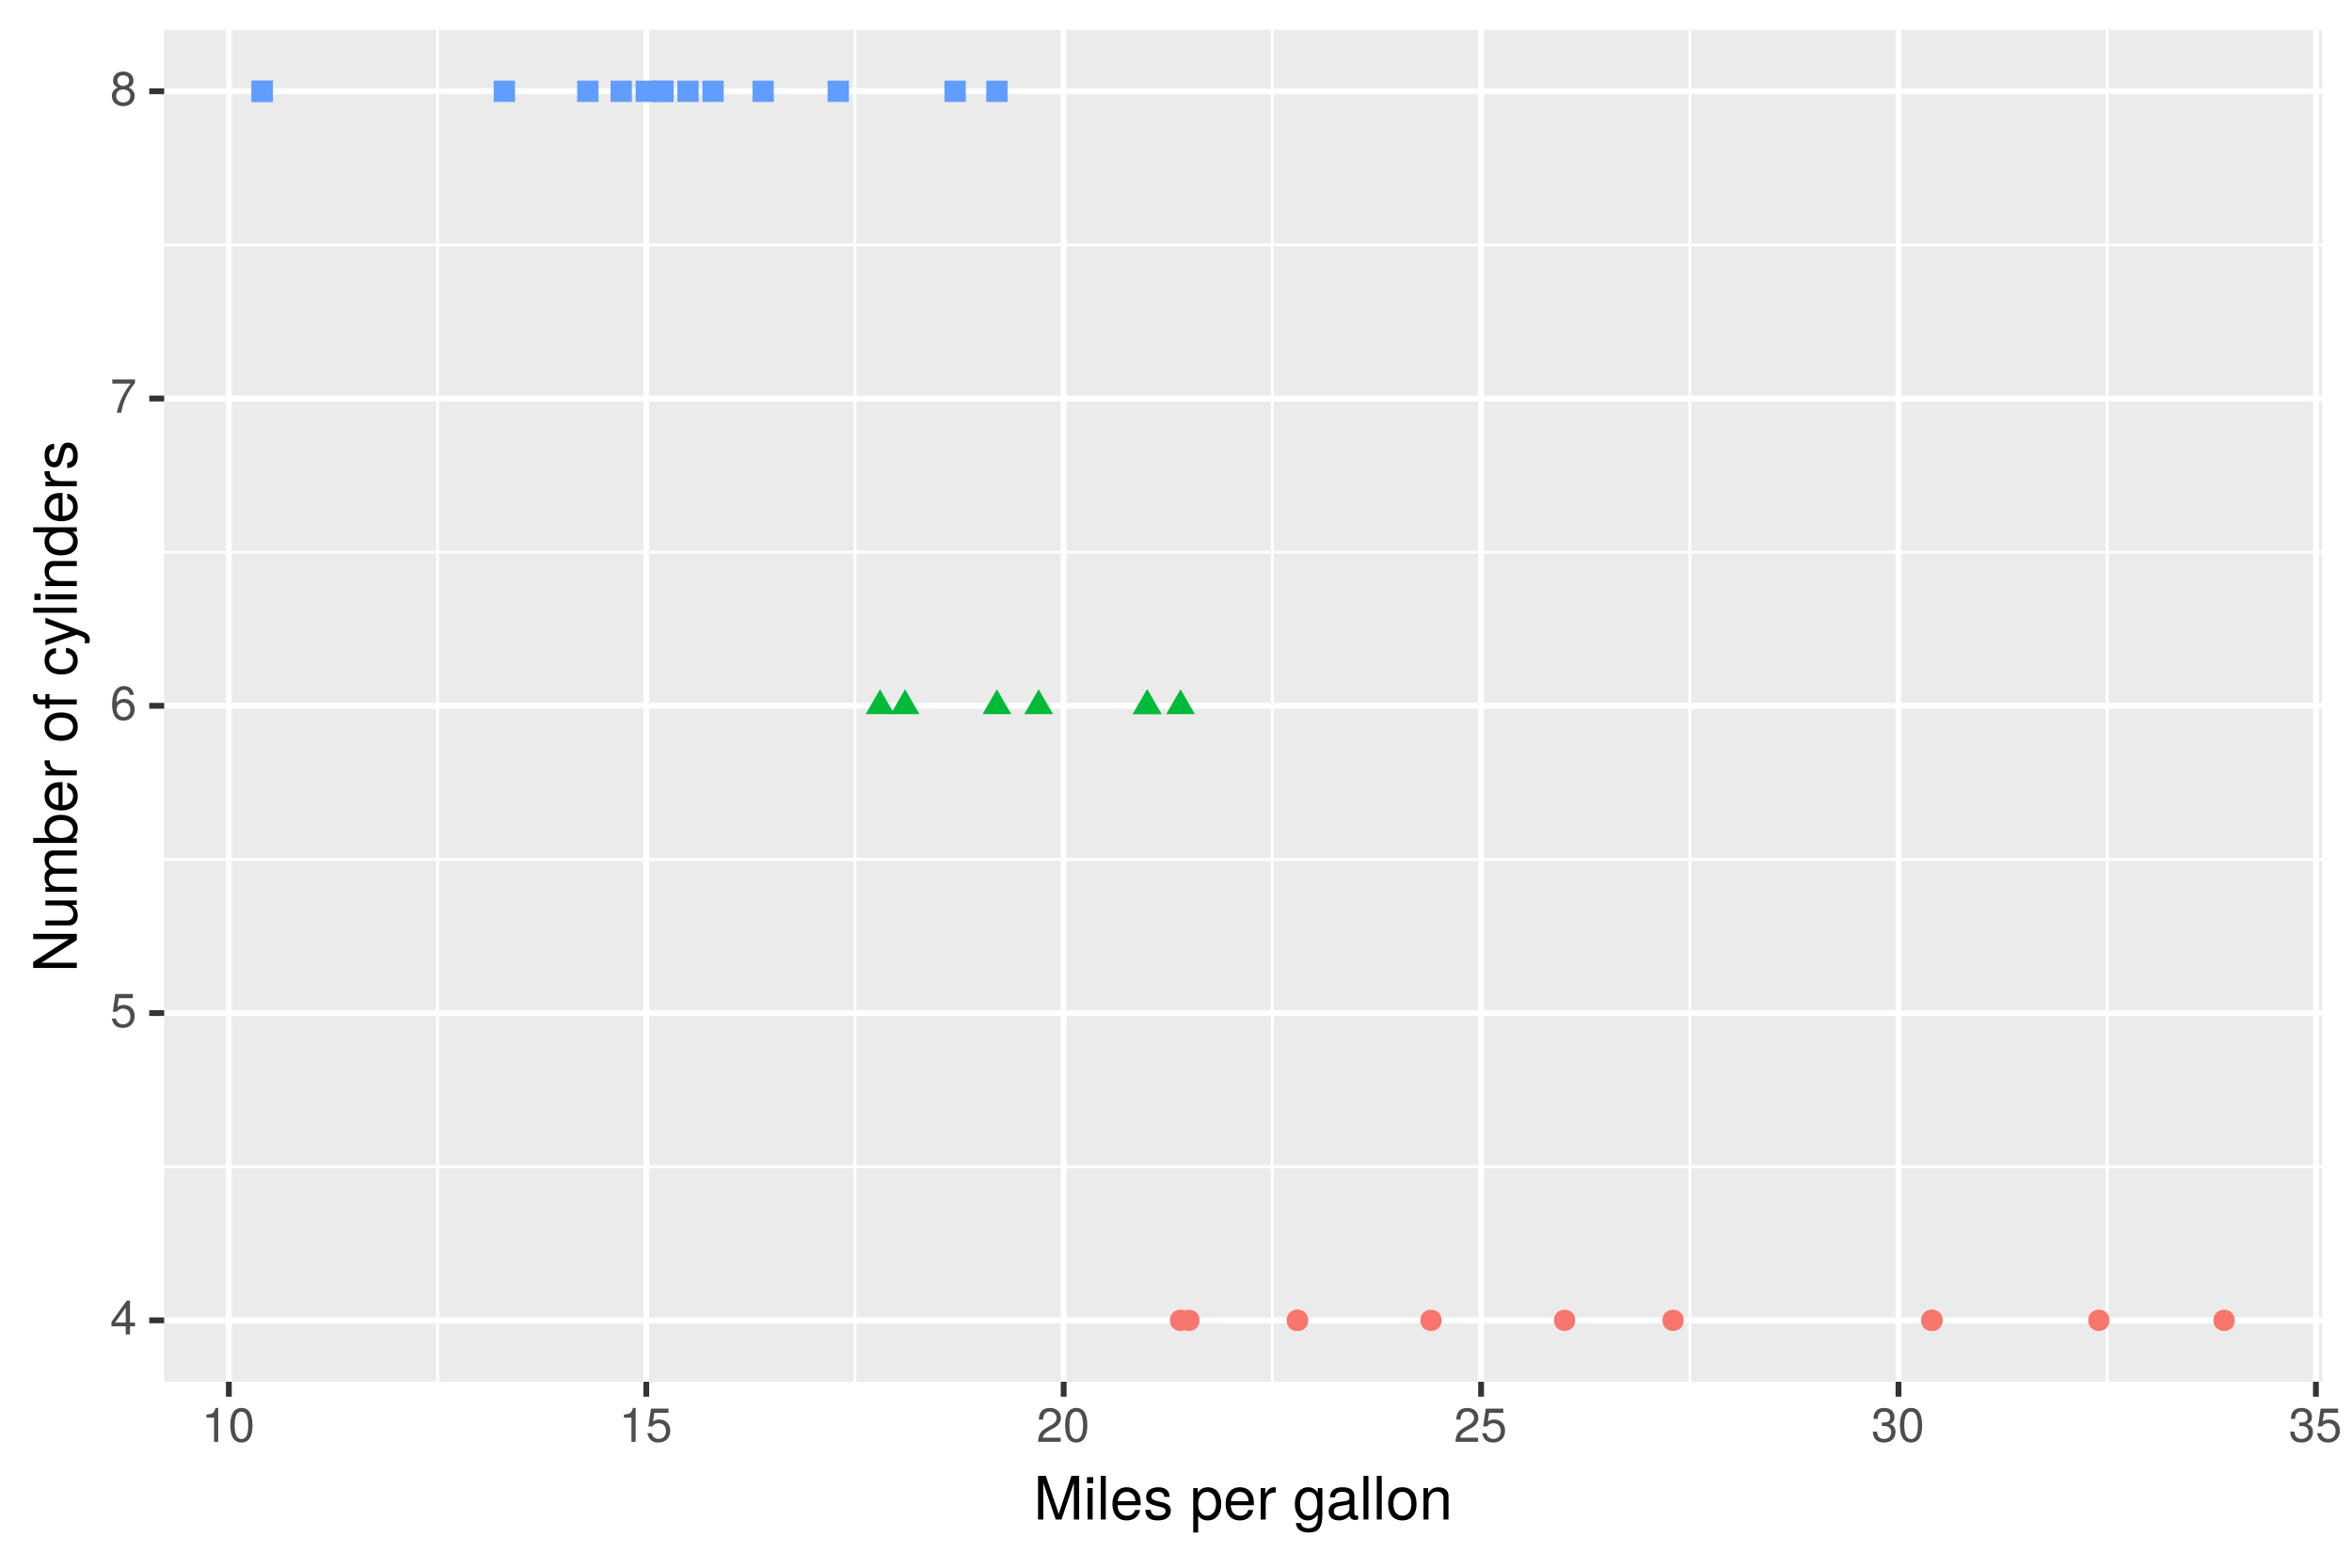 <?xml version="1.0" encoding="UTF-8"?>
<svg xmlns="http://www.w3.org/2000/svg" xmlns:xlink="http://www.w3.org/1999/xlink" width="432pt" height="288pt" viewBox="0 0 432 288" version="1.1">
<defs>
<g>
<symbol overflow="visible" id="glyph0-0">
<path style="stroke:none;" d=""/>
</symbol>
<symbol overflow="visible" id="glyph0-1">
<path style="stroke:none;" d="M 4.578 -1.5 L 4.578 -2.188 L 3.656 -2.188 L 3.656 -6.234 L 3.078 -6.234 L 0.25 -2.312 L 0.25 -1.5 L 2.875 -1.5 L 2.875 0 L 3.656 0 L 3.656 -1.5 Z M 2.875 -2.188 L 0.922 -2.188 L 2.875 -4.922 Z M 2.875 -2.188 "/>
</symbol>
<symbol overflow="visible" id="glyph0-2">
<path style="stroke:none;" d="M 4.516 -2.062 C 4.516 -3.297 3.688 -4.109 2.5 -4.109 C 2.062 -4.109 1.703 -4 1.344 -3.734 L 1.594 -5.344 L 4.188 -5.344 L 4.188 -6.109 L 0.969 -6.109 L 0.5 -2.844 L 1.219 -2.844 C 1.578 -3.266 1.875 -3.422 2.359 -3.422 C 3.188 -3.422 3.719 -2.891 3.719 -1.969 C 3.719 -1.062 3.203 -0.547 2.359 -0.547 C 1.688 -0.547 1.266 -0.891 1.078 -1.594 L 0.312 -1.594 C 0.562 -0.359 1.266 0.125 2.375 0.125 C 3.641 0.125 4.516 -0.75 4.516 -2.062 Z M 4.516 -2.062 "/>
</symbol>
<symbol overflow="visible" id="glyph0-3">
<path style="stroke:none;" d="M 4.516 -1.938 C 4.516 -3.094 3.719 -3.875 2.609 -3.875 C 1.984 -3.875 1.5 -3.641 1.172 -3.188 C 1.172 -4.703 1.672 -5.547 2.562 -5.547 C 3.109 -5.547 3.484 -5.203 3.609 -4.609 L 4.375 -4.609 C 4.234 -5.625 3.562 -6.234 2.609 -6.234 C 1.156 -6.234 0.375 -5.016 0.375 -2.844 C 0.375 -0.891 1.047 0.125 2.469 0.125 C 3.656 0.125 4.516 -0.719 4.516 -1.938 Z M 3.719 -1.875 C 3.719 -1.094 3.188 -0.547 2.484 -0.547 C 1.766 -0.547 1.219 -1.125 1.219 -1.922 C 1.219 -2.688 1.734 -3.188 2.5 -3.188 C 3.25 -3.188 3.719 -2.703 3.719 -1.875 Z M 3.719 -1.875 "/>
</symbol>
<symbol overflow="visible" id="glyph0-4">
<path style="stroke:none;" d="M 4.578 -5.453 L 4.578 -6.109 L 0.406 -6.109 L 0.406 -5.344 L 3.781 -5.344 C 2.531 -3.781 1.656 -1.953 1.219 0 L 2.047 0 C 2.391 -2.016 3.266 -3.891 4.578 -5.453 Z M 4.578 -5.453 "/>
</symbol>
<symbol overflow="visible" id="glyph0-5">
<path style="stroke:none;" d="M 4.516 -1.766 C 4.516 -2.453 4.156 -2.938 3.438 -3.281 C 4.078 -3.672 4.297 -3.984 4.297 -4.578 C 4.297 -5.547 3.531 -6.234 2.422 -6.234 C 1.312 -6.234 0.547 -5.547 0.547 -4.578 C 0.547 -4 0.75 -3.672 1.391 -3.281 C 0.672 -2.938 0.328 -2.453 0.328 -1.766 C 0.328 -0.625 1.188 0.125 2.422 0.125 C 3.656 0.125 4.516 -0.625 4.516 -1.766 Z M 3.5 -4.562 C 3.5 -3.969 3.062 -3.594 2.422 -3.594 C 1.766 -3.594 1.344 -3.969 1.344 -4.562 C 1.344 -5.156 1.766 -5.547 2.422 -5.547 C 3.078 -5.547 3.5 -5.156 3.5 -4.562 Z M 3.719 -1.75 C 3.719 -1.016 3.188 -0.547 2.406 -0.547 C 1.641 -0.547 1.125 -1.016 1.125 -1.75 C 1.125 -2.484 1.641 -2.938 2.422 -2.938 C 3.188 -2.938 3.719 -2.484 3.719 -1.75 Z M 3.719 -1.75 "/>
</symbol>
<symbol overflow="visible" id="glyph0-6">
<path style="stroke:none;" d="M 3.047 0 L 3.047 -6.234 L 2.547 -6.234 C 2.266 -5.281 2.094 -5.141 0.891 -5 L 0.891 -4.438 L 2.281 -4.438 L 2.281 0 Z M 3.047 0 "/>
</symbol>
<symbol overflow="visible" id="glyph0-7">
<path style="stroke:none;" d="M 4.453 -3 C 4.453 -5.156 3.781 -6.234 2.422 -6.234 C 1.078 -6.234 0.375 -5.141 0.375 -3.047 C 0.375 -0.953 1.078 0.125 2.422 0.125 C 3.734 0.125 4.453 -0.953 4.453 -3 Z M 3.672 -3.062 C 3.672 -1.297 3.266 -0.516 2.406 -0.516 C 1.578 -0.516 1.172 -1.344 1.172 -3.047 C 1.172 -4.75 1.578 -5.547 2.422 -5.547 C 3.25 -5.547 3.672 -4.734 3.672 -3.062 Z M 3.672 -3.062 "/>
</symbol>
<symbol overflow="visible" id="glyph0-8">
<path style="stroke:none;" d="M 4.5 -4.406 C 4.5 -5.469 3.672 -6.234 2.5 -6.234 C 1.219 -6.234 0.484 -5.594 0.438 -4.078 L 1.219 -4.078 C 1.281 -5.125 1.703 -5.562 2.469 -5.562 C 3.172 -5.562 3.703 -5.062 3.703 -4.391 C 3.703 -3.891 3.406 -3.469 2.859 -3.156 L 2.047 -2.703 C 0.75 -1.969 0.375 -1.375 0.297 0 L 4.453 0 L 4.453 -0.766 L 1.172 -0.766 C 1.25 -1.281 1.531 -1.594 2.297 -2.047 L 3.172 -2.531 C 4.047 -2.984 4.5 -3.641 4.5 -4.406 Z M 4.5 -4.406 "/>
</symbol>
<symbol overflow="visible" id="glyph0-9">
<path style="stroke:none;" d="M 4.453 -1.812 C 4.453 -2.562 4.141 -3.016 3.391 -3.266 C 3.969 -3.5 4.266 -3.891 4.266 -4.516 C 4.266 -5.594 3.547 -6.234 2.359 -6.234 C 1.109 -6.234 0.438 -5.547 0.406 -4.219 L 1.188 -4.219 C 1.203 -5.141 1.578 -5.562 2.375 -5.562 C 3.062 -5.562 3.469 -5.156 3.469 -4.5 C 3.469 -3.828 3.188 -3.547 1.938 -3.547 L 1.938 -2.906 L 2.359 -2.906 C 3.219 -2.906 3.656 -2.5 3.656 -1.797 C 3.656 -1.016 3.172 -0.547 2.359 -0.547 C 1.516 -0.547 1.109 -0.969 1.062 -1.875 L 0.281 -1.875 C 0.375 -0.5 1.062 0.125 2.344 0.125 C 3.625 0.125 4.453 -0.641 4.453 -1.812 Z M 4.453 -1.812 "/>
</symbol>
<symbol overflow="visible" id="glyph1-0">
<path style="stroke:none;" d=""/>
</symbol>
<symbol overflow="visible" id="glyph1-1">
<path style="stroke:none;" d="M 8.375 0 L 8.375 -8.016 L 6.953 -8.016 L 4.625 -1.031 L 2.25 -8.016 L 0.828 -8.016 L 0.828 0 L 1.797 0 L 1.797 -6.719 L 4.062 0 L 5.141 0 L 7.406 -6.719 L 7.406 0 Z M 8.375 0 "/>
</symbol>
<symbol overflow="visible" id="glyph1-2">
<path style="stroke:none;" d="M 1.688 0 L 1.688 -5.766 L 0.766 -5.766 L 0.766 0 Z M 1.797 -6.641 L 1.797 -7.781 L 0.656 -7.781 L 0.656 -6.641 Z M 1.797 -6.641 "/>
</symbol>
<symbol overflow="visible" id="glyph1-3">
<path style="stroke:none;" d="M 1.656 0 L 1.656 -8.016 L 0.75 -8.016 L 0.75 0 Z M 1.656 0 "/>
</symbol>
<symbol overflow="visible" id="glyph1-4">
<path style="stroke:none;" d="M 5.641 -2.625 C 5.641 -3.453 5.578 -3.984 5.406 -4.406 C 5.031 -5.359 4.156 -5.922 3.078 -5.922 C 1.469 -5.922 0.438 -4.734 0.438 -2.844 C 0.438 -0.953 1.438 0.172 3.062 0.172 C 4.375 0.172 5.297 -0.578 5.516 -1.75 L 4.594 -1.75 C 4.344 -0.984 3.828 -0.688 3.094 -0.688 C 2.141 -0.688 1.422 -1.297 1.391 -2.625 Z M 4.656 -3.438 C 4.656 -3.438 4.656 -3.391 4.656 -3.359 L 1.422 -3.359 C 1.5 -4.391 2.141 -5.078 3.062 -5.078 C 3.969 -5.078 4.656 -4.328 4.656 -3.438 Z M 4.656 -3.438 "/>
</symbol>
<symbol overflow="visible" id="glyph1-5">
<path style="stroke:none;" d="M 5.047 -1.609 C 5.047 -2.469 4.562 -2.906 3.422 -3.172 L 2.547 -3.391 C 1.797 -3.562 1.469 -3.812 1.469 -4.219 C 1.469 -4.734 1.953 -5.078 2.688 -5.078 C 3.438 -5.078 3.828 -4.766 3.844 -4.156 L 4.812 -4.156 C 4.812 -5.297 4.062 -5.922 2.734 -5.922 C 1.391 -5.922 0.516 -5.234 0.516 -4.172 C 0.516 -3.266 0.984 -2.844 2.344 -2.516 L 3.203 -2.297 C 3.844 -2.141 4.094 -1.953 4.094 -1.547 C 4.094 -1 3.547 -0.688 2.75 -0.688 C 1.922 -0.688 1.469 -0.875 1.344 -1.766 L 0.375 -1.766 C 0.422 -0.422 1.172 0.172 2.672 0.172 C 4.125 0.172 5.047 -0.5 5.047 -1.609 Z M 5.047 -1.609 "/>
</symbol>
<symbol overflow="visible" id="glyph1-6">
<path style="stroke:none;" d=""/>
</symbol>
<symbol overflow="visible" id="glyph1-7">
<path style="stroke:none;" d="M 5.75 -2.828 C 5.75 -4.766 4.812 -5.922 3.281 -5.922 C 2.5 -5.922 1.875 -5.578 1.438 -4.891 L 1.438 -5.766 L 0.609 -5.766 L 0.609 2.391 L 1.516 2.391 L 1.516 -0.688 C 2 -0.094 2.547 0.172 3.281 0.172 C 4.781 0.172 5.75 -0.984 5.75 -2.828 Z M 4.797 -2.844 C 4.797 -1.547 4.125 -0.688 3.125 -0.688 C 2.156 -0.688 1.516 -1.484 1.516 -2.844 C 1.516 -4.188 2.156 -5.078 3.125 -5.078 C 4.141 -5.078 4.797 -4.219 4.797 -2.844 Z M 4.797 -2.844 "/>
</symbol>
<symbol overflow="visible" id="glyph1-8">
<path style="stroke:none;" d="M 3.531 -4.969 L 3.531 -5.891 C 3.375 -5.922 3.297 -5.922 3.172 -5.922 C 2.578 -5.922 2.141 -5.578 1.609 -4.719 L 1.609 -5.766 L 0.766 -5.766 L 0.766 0 L 1.688 0 L 1.688 -2.984 C 1.688 -4.297 2.109 -4.938 3.531 -4.969 Z M 3.531 -4.969 "/>
</symbol>
<symbol overflow="visible" id="glyph1-9">
<path style="stroke:none;" d="M 5.375 -0.953 L 5.375 -5.766 L 4.531 -5.766 L 4.531 -4.922 C 4.062 -5.609 3.516 -5.922 2.766 -5.922 C 1.312 -5.922 0.312 -4.703 0.312 -2.828 C 0.312 -1.016 1.344 0.172 2.688 0.172 C 3.422 0.172 3.922 -0.141 4.531 -0.875 L 4.531 -0.484 C 4.531 1.047 3.906 1.625 2.844 1.625 C 2.109 1.625 1.547 1.359 1.438 0.656 L 0.5 0.656 C 0.609 1.75 1.453 2.391 2.812 2.391 C 4.609 2.391 5.375 1.594 5.375 -0.953 Z M 4.438 -2.844 C 4.438 -1.469 3.844 -0.688 2.875 -0.688 C 1.875 -0.688 1.281 -1.484 1.281 -2.875 C 1.281 -4.266 1.891 -5.078 2.875 -5.078 C 3.859 -5.078 4.438 -4.25 4.438 -2.844 Z M 4.438 -2.844 "/>
</symbol>
<symbol overflow="visible" id="glyph1-10">
<path style="stroke:none;" d="M 5.891 -0.016 L 5.891 -0.719 C 5.781 -0.688 5.734 -0.688 5.688 -0.688 C 5.375 -0.688 5.188 -0.859 5.188 -1.141 L 5.188 -4.359 C 5.188 -5.375 4.438 -5.922 3.031 -5.922 C 1.625 -5.922 0.766 -5.391 0.719 -4.062 L 1.641 -4.062 C 1.719 -4.766 2.141 -5.078 2.984 -5.078 C 3.812 -5.078 4.281 -4.781 4.281 -4.219 L 4.281 -3.984 C 4.281 -3.594 4.047 -3.438 3.328 -3.344 C 2.031 -3.172 1.828 -3.141 1.469 -2.984 C 0.797 -2.719 0.469 -2.203 0.469 -1.5 C 0.469 -0.453 1.188 0.172 2.359 0.172 C 3.094 0.172 3.812 -0.141 4.312 -0.688 C 4.406 -0.234 4.812 0.078 5.266 0.078 C 5.438 0.078 5.594 0.062 5.891 -0.016 Z M 4.281 -1.984 C 4.281 -1.172 3.438 -0.641 2.547 -0.641 C 1.844 -0.641 1.422 -0.891 1.422 -1.516 C 1.422 -2.125 1.828 -2.391 2.812 -2.531 C 3.766 -2.656 3.969 -2.703 4.281 -2.844 Z M 4.281 -1.984 "/>
</symbol>
<symbol overflow="visible" id="glyph1-11">
<path style="stroke:none;" d="M 5.609 -2.844 C 5.609 -4.828 4.656 -5.922 2.984 -5.922 C 1.375 -5.922 0.391 -4.812 0.391 -2.875 C 0.391 -0.953 1.359 0.172 3 0.172 C 4.625 0.172 5.609 -0.953 5.609 -2.844 Z M 4.656 -2.844 C 4.656 -1.5 4.016 -0.688 3 -0.688 C 1.984 -0.688 1.359 -1.484 1.359 -2.875 C 1.359 -4.266 1.984 -5.078 3 -5.078 C 4.031 -5.078 4.656 -4.281 4.656 -2.844 Z M 4.656 -2.844 "/>
</symbol>
<symbol overflow="visible" id="glyph1-12">
<path style="stroke:none;" d="M 5.359 0 L 5.359 -4.359 C 5.359 -5.312 4.641 -5.922 3.531 -5.922 C 2.672 -5.922 2.125 -5.594 1.609 -4.797 L 1.609 -5.766 L 0.766 -5.766 L 0.766 0 L 1.688 0 L 1.688 -3.172 C 1.688 -4.359 2.328 -5.125 3.25 -5.125 C 3.984 -5.125 4.438 -4.688 4.438 -4 L 4.438 0 Z M 5.359 0 "/>
</symbol>
<symbol overflow="visible" id="glyph2-0">
<path style="stroke:none;" d=""/>
</symbol>
<symbol overflow="visible" id="glyph2-1">
<path style="stroke:none;" d="M 0 -7.109 L -8.016 -7.109 L -8.016 -6.141 L -1.469 -6.141 L -8.016 -1.953 L -8.016 -0.844 L 0 -0.844 L 0 -1.797 L -6.5 -1.797 L 0 -5.953 Z M 0 -7.109 "/>
</symbol>
<symbol overflow="visible" id="glyph2-2">
<path style="stroke:none;" d="M 0 -5.297 L -5.766 -5.297 L -5.766 -4.391 L -2.578 -4.391 C -1.406 -4.391 -0.641 -3.766 -0.641 -2.812 C -0.641 -2.094 -1.078 -1.625 -1.766 -1.625 L -5.766 -1.625 L -5.766 -0.719 L -1.406 -0.719 C -0.453 -0.719 0.172 -1.438 0.172 -2.547 C 0.172 -3.406 -0.125 -3.938 -0.891 -4.484 L 0 -4.484 Z M 0 -5.297 "/>
</symbol>
<symbol overflow="visible" id="glyph2-3">
<path style="stroke:none;" d="M 0 -8.359 L -4.328 -8.359 C -5.359 -8.359 -5.922 -7.781 -5.922 -6.703 C -5.922 -5.938 -5.703 -5.484 -5.047 -4.938 C -5.672 -4.594 -5.922 -4.141 -5.922 -3.391 C -5.922 -2.625 -5.641 -2.109 -4.953 -1.609 L -5.766 -1.609 L -5.766 -0.781 L 0 -0.781 L 0 -1.688 L -3.625 -1.688 C -4.453 -1.688 -5.125 -2.297 -5.125 -3.047 C -5.125 -3.734 -4.703 -4.109 -3.969 -4.109 L 0 -4.109 L 0 -5.031 L -3.625 -5.031 C -4.453 -5.031 -5.125 -5.641 -5.125 -6.391 C -5.125 -7.062 -4.703 -7.453 -3.969 -7.453 L 0 -7.453 Z M 0 -8.359 "/>
</symbol>
<symbol overflow="visible" id="glyph2-4">
<path style="stroke:none;" d="M -2.953 -5.75 C -4.812 -5.75 -5.922 -4.812 -5.922 -3.281 C -5.922 -2.5 -5.625 -1.938 -4.984 -1.5 L -8.016 -1.5 L -8.016 -0.594 L 0 -0.594 L 0 -1.422 L -0.828 -1.422 C -0.156 -1.859 0.172 -2.438 0.172 -3.25 C 0.172 -4.766 -1.078 -5.75 -2.953 -5.75 Z M -2.891 -4.797 C -1.578 -4.797 -0.688 -4.109 -0.688 -3.109 C -0.688 -2.141 -1.578 -1.5 -2.875 -1.5 C -4.234 -1.5 -5.109 -2.141 -5.078 -3.109 C -5.078 -4.141 -4.188 -4.797 -2.891 -4.797 Z M -2.891 -4.797 "/>
</symbol>
<symbol overflow="visible" id="glyph2-5">
<path style="stroke:none;" d="M -2.625 -5.641 C -3.453 -5.641 -3.984 -5.578 -4.406 -5.406 C -5.359 -5.031 -5.922 -4.156 -5.922 -3.078 C -5.922 -1.469 -4.734 -0.438 -2.844 -0.438 C -0.953 -0.438 0.172 -1.438 0.172 -3.062 C 0.172 -4.375 -0.578 -5.297 -1.75 -5.516 L -1.75 -4.594 C -0.984 -4.344 -0.688 -3.828 -0.688 -3.094 C -0.688 -2.141 -1.297 -1.422 -2.625 -1.391 Z M -3.438 -4.656 C -3.438 -4.656 -3.391 -4.656 -3.359 -4.656 L -3.359 -1.422 C -4.391 -1.5 -5.078 -2.141 -5.078 -3.062 C -5.078 -3.969 -4.328 -4.656 -3.438 -4.656 Z M -3.438 -4.656 "/>
</symbol>
<symbol overflow="visible" id="glyph2-6">
<path style="stroke:none;" d="M -4.969 -3.531 L -5.891 -3.531 C -5.922 -3.375 -5.922 -3.297 -5.922 -3.172 C -5.922 -2.578 -5.578 -2.141 -4.719 -1.609 L -5.766 -1.609 L -5.766 -0.766 L 0 -0.766 L 0 -1.688 L -2.984 -1.688 C -4.297 -1.688 -4.938 -2.109 -4.969 -3.531 Z M -4.969 -3.531 "/>
</symbol>
<symbol overflow="visible" id="glyph2-7">
<path style="stroke:none;" d=""/>
</symbol>
<symbol overflow="visible" id="glyph2-8">
<path style="stroke:none;" d="M -2.844 -5.609 C -4.828 -5.609 -5.922 -4.656 -5.922 -2.984 C -5.922 -1.375 -4.812 -0.391 -2.875 -0.391 C -0.953 -0.391 0.172 -1.359 0.172 -3 C 0.172 -4.625 -0.953 -5.609 -2.844 -5.609 Z M -2.844 -4.656 C -1.5 -4.656 -0.688 -4.016 -0.688 -3 C -0.688 -1.984 -1.484 -1.359 -2.875 -1.359 C -4.266 -1.359 -5.078 -1.984 -5.078 -3 C -5.078 -4.031 -4.281 -4.656 -2.844 -4.656 Z M -2.844 -4.656 "/>
</symbol>
<symbol overflow="visible" id="glyph2-9">
<path style="stroke:none;" d="M -5.016 -2.844 L -5.766 -2.844 L -5.766 -1.875 L -6.672 -1.875 C -7.047 -1.875 -7.25 -2.094 -7.25 -2.516 C -7.25 -2.594 -7.25 -2.625 -7.234 -2.844 L -8 -2.844 C -8.047 -2.625 -8.047 -2.516 -8.047 -2.328 C -8.047 -1.469 -7.562 -0.969 -6.75 -0.969 L -5.766 -0.969 L -5.766 -0.203 L -5.016 -0.203 L -5.016 -0.969 L 0 -0.969 L 0 -1.875 L -5.016 -1.875 Z M -5.016 -2.844 "/>
</symbol>
<symbol overflow="visible" id="glyph2-10">
<path style="stroke:none;" d="M -1.984 -5.25 L -1.984 -4.328 C -1.062 -4.172 -0.688 -3.703 -0.688 -2.922 C -0.688 -1.906 -1.469 -1.297 -2.828 -1.297 C -4.266 -1.297 -5.078 -1.891 -5.078 -2.891 C -5.078 -3.656 -4.625 -4.141 -3.828 -4.25 L -3.828 -5.188 C -5.234 -5.078 -5.922 -4.188 -5.922 -2.906 C -5.922 -1.359 -4.734 -0.344 -2.828 -0.344 C -0.969 -0.344 0.172 -1.328 0.172 -2.891 C 0.172 -4.266 -0.656 -5.141 -1.984 -5.25 Z M -1.984 -5.25 "/>
</symbol>
<symbol overflow="visible" id="glyph2-11">
<path style="stroke:none;" d="M -5.766 -5.266 L -5.766 -4.266 L -1.281 -2.672 L -5.766 -1.203 L -5.766 -0.219 L 0.016 -2.172 L 0.938 -1.812 C 1.344 -1.656 1.5 -1.469 1.5 -1.078 C 1.5 -0.953 1.469 -0.797 1.438 -0.594 L 2.25 -0.594 C 2.359 -0.781 2.391 -0.969 2.391 -1.203 C 2.391 -1.859 2.031 -2.391 1.203 -2.688 Z M -5.766 -5.266 "/>
</symbol>
<symbol overflow="visible" id="glyph2-12">
<path style="stroke:none;" d="M 0 -1.656 L -8.016 -1.656 L -8.016 -0.75 L 0 -0.75 Z M 0 -1.656 "/>
</symbol>
<symbol overflow="visible" id="glyph2-13">
<path style="stroke:none;" d="M 0 -1.688 L -5.766 -1.688 L -5.766 -0.766 L 0 -0.766 Z M -6.641 -1.797 L -7.781 -1.797 L -7.781 -0.656 L -6.641 -0.656 Z M -6.641 -1.797 "/>
</symbol>
<symbol overflow="visible" id="glyph2-14">
<path style="stroke:none;" d="M 0 -5.359 L -4.359 -5.359 C -5.312 -5.359 -5.922 -4.641 -5.922 -3.531 C -5.922 -2.672 -5.594 -2.125 -4.797 -1.609 L -5.766 -1.609 L -5.766 -0.766 L 0 -0.766 L 0 -1.688 L -3.172 -1.688 C -4.359 -1.688 -5.125 -2.328 -5.125 -3.25 C -5.125 -3.984 -4.688 -4.438 -4 -4.438 L 0 -4.438 Z M 0 -5.359 "/>
</symbol>
<symbol overflow="visible" id="glyph2-15">
<path style="stroke:none;" d="M 0 -5.438 L -8.016 -5.438 L -8.016 -4.531 L -5.031 -4.531 C -5.625 -4.141 -5.922 -3.531 -5.922 -2.766 C -5.922 -1.266 -4.781 -0.281 -2.938 -0.281 C -0.984 -0.281 0.172 -1.25 0.172 -2.797 C 0.172 -3.594 -0.125 -4.141 -0.844 -4.625 L 0 -4.625 Z M -2.859 -4.531 C -1.531 -4.531 -0.688 -3.891 -0.688 -2.922 C -0.688 -1.906 -1.547 -1.25 -2.875 -1.25 C -4.219 -1.25 -5.078 -1.906 -5.078 -2.922 C -5.078 -3.906 -4.188 -4.531 -2.859 -4.531 Z M -2.859 -4.531 "/>
</symbol>
<symbol overflow="visible" id="glyph2-16">
<path style="stroke:none;" d="M -1.609 -5.047 C -2.469 -5.047 -2.906 -4.562 -3.172 -3.422 L -3.391 -2.547 C -3.562 -1.797 -3.812 -1.469 -4.219 -1.469 C -4.734 -1.469 -5.078 -1.953 -5.078 -2.688 C -5.078 -3.438 -4.766 -3.828 -4.156 -3.844 L -4.156 -4.812 C -5.297 -4.812 -5.922 -4.062 -5.922 -2.734 C -5.922 -1.391 -5.234 -0.516 -4.172 -0.516 C -3.266 -0.516 -2.844 -0.984 -2.516 -2.344 L -2.297 -3.203 C -2.141 -3.844 -1.953 -4.094 -1.547 -4.094 C -1 -4.094 -0.688 -3.547 -0.688 -2.75 C -0.688 -1.922 -0.875 -1.469 -1.766 -1.344 L -1.766 -0.375 C -0.422 -0.422 0.172 -1.172 0.172 -2.672 C 0.172 -4.125 -0.5 -5.047 -1.609 -5.047 Z M -1.609 -5.047 "/>
</symbol>
</g>
<clipPath id="clip1">
  <path d="M 30.152 5.48 L 426.523 5.48 L 426.523 253.852 L 30.152 253.852 Z M 30.152 5.48 "/>
</clipPath>
<clipPath id="clip2">
  <path d="M 30.152 214 L 426.523 214 L 426.523 215 L 30.152 215 Z M 30.152 214 "/>
</clipPath>
<clipPath id="clip3">
  <path d="M 30.152 157 L 426.523 157 L 426.523 159 L 30.152 159 Z M 30.152 157 "/>
</clipPath>
<clipPath id="clip4">
  <path d="M 30.152 101 L 426.523 101 L 426.523 102 L 30.152 102 Z M 30.152 101 "/>
</clipPath>
<clipPath id="clip5">
  <path d="M 30.152 44 L 426.523 44 L 426.523 46 L 30.152 46 Z M 30.152 44 "/>
</clipPath>
<clipPath id="clip6">
  <path d="M 80 5.48 L 81 5.48 L 81 253.852 L 80 253.852 Z M 80 5.48 "/>
</clipPath>
<clipPath id="clip7">
  <path d="M 156 5.48 L 158 5.48 L 158 253.852 L 156 253.852 Z M 156 5.48 "/>
</clipPath>
<clipPath id="clip8">
  <path d="M 233 5.48 L 234 5.48 L 234 253.852 L 233 253.852 Z M 233 5.48 "/>
</clipPath>
<clipPath id="clip9">
  <path d="M 310 5.48 L 311 5.48 L 311 253.852 L 310 253.852 Z M 310 5.48 "/>
</clipPath>
<clipPath id="clip10">
  <path d="M 386 5.48 L 388 5.48 L 388 253.852 L 386 253.852 Z M 386 5.48 "/>
</clipPath>
<clipPath id="clip11">
  <path d="M 30.152 242 L 426.523 242 L 426.523 244 L 30.152 244 Z M 30.152 242 "/>
</clipPath>
<clipPath id="clip12">
  <path d="M 30.152 185 L 426.523 185 L 426.523 187 L 30.152 187 Z M 30.152 185 "/>
</clipPath>
<clipPath id="clip13">
  <path d="M 30.152 129 L 426.523 129 L 426.523 131 L 30.152 131 Z M 30.152 129 "/>
</clipPath>
<clipPath id="clip14">
  <path d="M 30.152 72 L 426.523 72 L 426.523 74 L 30.152 74 Z M 30.152 72 "/>
</clipPath>
<clipPath id="clip15">
  <path d="M 30.152 16 L 426.523 16 L 426.523 18 L 30.152 18 Z M 30.152 16 "/>
</clipPath>
<clipPath id="clip16">
  <path d="M 41 5.48 L 43 5.48 L 43 253.852 L 41 253.852 Z M 41 5.48 "/>
</clipPath>
<clipPath id="clip17">
  <path d="M 118 5.48 L 120 5.48 L 120 253.852 L 118 253.852 Z M 118 5.48 "/>
</clipPath>
<clipPath id="clip18">
  <path d="M 194 5.48 L 196 5.48 L 196 253.852 L 194 253.852 Z M 194 5.48 "/>
</clipPath>
<clipPath id="clip19">
  <path d="M 271 5.48 L 273 5.48 L 273 253.852 L 271 253.852 Z M 271 5.48 "/>
</clipPath>
<clipPath id="clip20">
  <path d="M 348 5.48 L 350 5.48 L 350 253.852 L 348 253.852 Z M 348 5.48 "/>
</clipPath>
<clipPath id="clip21">
  <path d="M 424 5.48 L 426 5.48 L 426 253.852 L 424 253.852 Z M 424 5.48 "/>
</clipPath>
</defs>
<g id="surface56">
<rect x="0" y="0" width="432" height="288" style="fill:rgb(100%,100%,100%);fill-opacity:1;stroke:none;"/>
<rect x="0" y="0" width="432" height="288" style="fill:rgb(100%,100%,100%);fill-opacity:1;stroke:none;"/>
<path style="fill:none;stroke-width:1.067;stroke-linecap:round;stroke-linejoin:round;stroke:rgb(100%,100%,100%);stroke-opacity:1;stroke-miterlimit:10;" d="M 0 288 L 432 288 L 432 0 L 0 0 Z M 0 288 "/>
<g clip-path="url(#clip1)" clip-rule="nonzero">
<path style=" stroke:none;fill-rule:nonzero;fill:rgb(92.157%,92.157%,92.157%);fill-opacity:1;" d="M 30.152 253.848 L 426.523 253.848 L 426.523 5.477 L 30.152 5.477 Z M 30.152 253.848 "/>
</g>
<g clip-path="url(#clip2)" clip-rule="nonzero">
<path style="fill:none;stroke-width:0.533;stroke-linecap:butt;stroke-linejoin:round;stroke:rgb(100%,100%,100%);stroke-opacity:1;stroke-miterlimit:10;" d="M 30.152 214.336 L 426.52 214.336 "/>
</g>
<g clip-path="url(#clip3)" clip-rule="nonzero">
<path style="fill:none;stroke-width:0.533;stroke-linecap:butt;stroke-linejoin:round;stroke:rgb(100%,100%,100%);stroke-opacity:1;stroke-miterlimit:10;" d="M 30.152 157.887 L 426.52 157.887 "/>
</g>
<g clip-path="url(#clip4)" clip-rule="nonzero">
<path style="fill:none;stroke-width:0.533;stroke-linecap:butt;stroke-linejoin:round;stroke:rgb(100%,100%,100%);stroke-opacity:1;stroke-miterlimit:10;" d="M 30.152 101.441 L 426.52 101.441 "/>
</g>
<g clip-path="url(#clip5)" clip-rule="nonzero">
<path style="fill:none;stroke-width:0.533;stroke-linecap:butt;stroke-linejoin:round;stroke:rgb(100%,100%,100%);stroke-opacity:1;stroke-miterlimit:10;" d="M 30.152 44.992 L 426.52 44.992 "/>
</g>
<g clip-path="url(#clip6)" clip-rule="nonzero">
<path style="fill:none;stroke-width:0.533;stroke-linecap:butt;stroke-linejoin:round;stroke:rgb(100%,100%,100%);stroke-opacity:1;stroke-miterlimit:10;" d="M 80.367 253.848 L 80.367 5.48 "/>
</g>
<g clip-path="url(#clip7)" clip-rule="nonzero">
<path style="fill:none;stroke-width:0.533;stroke-linecap:butt;stroke-linejoin:round;stroke:rgb(100%,100%,100%);stroke-opacity:1;stroke-miterlimit:10;" d="M 157.035 253.848 L 157.035 5.48 "/>
</g>
<g clip-path="url(#clip8)" clip-rule="nonzero">
<path style="fill:none;stroke-width:0.533;stroke-linecap:butt;stroke-linejoin:round;stroke:rgb(100%,100%,100%);stroke-opacity:1;stroke-miterlimit:10;" d="M 233.703 253.848 L 233.703 5.48 "/>
</g>
<g clip-path="url(#clip9)" clip-rule="nonzero">
<path style="fill:none;stroke-width:0.533;stroke-linecap:butt;stroke-linejoin:round;stroke:rgb(100%,100%,100%);stroke-opacity:1;stroke-miterlimit:10;" d="M 310.371 253.848 L 310.371 5.48 "/>
</g>
<g clip-path="url(#clip10)" clip-rule="nonzero">
<path style="fill:none;stroke-width:0.533;stroke-linecap:butt;stroke-linejoin:round;stroke:rgb(100%,100%,100%);stroke-opacity:1;stroke-miterlimit:10;" d="M 387.035 253.848 L 387.035 5.48 "/>
</g>
<g clip-path="url(#clip11)" clip-rule="nonzero">
<path style="fill:none;stroke-width:1.067;stroke-linecap:butt;stroke-linejoin:round;stroke:rgb(100%,100%,100%);stroke-opacity:1;stroke-miterlimit:10;" d="M 30.152 242.559 L 426.52 242.559 "/>
</g>
<g clip-path="url(#clip12)" clip-rule="nonzero">
<path style="fill:none;stroke-width:1.067;stroke-linecap:butt;stroke-linejoin:round;stroke:rgb(100%,100%,100%);stroke-opacity:1;stroke-miterlimit:10;" d="M 30.152 186.113 L 426.52 186.113 "/>
</g>
<g clip-path="url(#clip13)" clip-rule="nonzero">
<path style="fill:none;stroke-width:1.067;stroke-linecap:butt;stroke-linejoin:round;stroke:rgb(100%,100%,100%);stroke-opacity:1;stroke-miterlimit:10;" d="M 30.152 129.664 L 426.52 129.664 "/>
</g>
<g clip-path="url(#clip14)" clip-rule="nonzero">
<path style="fill:none;stroke-width:1.067;stroke-linecap:butt;stroke-linejoin:round;stroke:rgb(100%,100%,100%);stroke-opacity:1;stroke-miterlimit:10;" d="M 30.152 73.215 L 426.52 73.215 "/>
</g>
<g clip-path="url(#clip15)" clip-rule="nonzero">
<path style="fill:none;stroke-width:1.067;stroke-linecap:butt;stroke-linejoin:round;stroke:rgb(100%,100%,100%);stroke-opacity:1;stroke-miterlimit:10;" d="M 30.152 16.77 L 426.52 16.77 "/>
</g>
<g clip-path="url(#clip16)" clip-rule="nonzero">
<path style="fill:none;stroke-width:1.067;stroke-linecap:butt;stroke-linejoin:round;stroke:rgb(100%,100%,100%);stroke-opacity:1;stroke-miterlimit:10;" d="M 42.035 253.848 L 42.035 5.48 "/>
</g>
<g clip-path="url(#clip17)" clip-rule="nonzero">
<path style="fill:none;stroke-width:1.067;stroke-linecap:butt;stroke-linejoin:round;stroke:rgb(100%,100%,100%);stroke-opacity:1;stroke-miterlimit:10;" d="M 118.703 253.848 L 118.703 5.48 "/>
</g>
<g clip-path="url(#clip18)" clip-rule="nonzero">
<path style="fill:none;stroke-width:1.067;stroke-linecap:butt;stroke-linejoin:round;stroke:rgb(100%,100%,100%);stroke-opacity:1;stroke-miterlimit:10;" d="M 195.367 253.848 L 195.367 5.48 "/>
</g>
<g clip-path="url(#clip19)" clip-rule="nonzero">
<path style="fill:none;stroke-width:1.067;stroke-linecap:butt;stroke-linejoin:round;stroke:rgb(100%,100%,100%);stroke-opacity:1;stroke-miterlimit:10;" d="M 272.035 253.848 L 272.035 5.48 "/>
</g>
<g clip-path="url(#clip20)" clip-rule="nonzero">
<path style="fill:none;stroke-width:1.067;stroke-linecap:butt;stroke-linejoin:round;stroke:rgb(100%,100%,100%);stroke-opacity:1;stroke-miterlimit:10;" d="M 348.703 253.848 L 348.703 5.48 "/>
</g>
<g clip-path="url(#clip21)" clip-rule="nonzero">
<path style="fill:none;stroke-width:1.067;stroke-linecap:butt;stroke-linejoin:round;stroke:rgb(100%,100%,100%);stroke-opacity:1;stroke-miterlimit:10;" d="M 425.371 253.848 L 425.371 5.48 "/>
</g>
<path style=" stroke:none;fill-rule:nonzero;fill:rgb(0%,72.941%,21.961%);fill-opacity:1;" d="M 210.703 126.625 L 213.336 131.184 L 208.07 131.184 Z M 210.703 126.625 "/>
<path style=" stroke:none;fill-rule:nonzero;fill:rgb(0%,72.941%,21.961%);fill-opacity:1;" d="M 210.703 126.625 L 213.336 131.184 L 208.07 131.184 Z M 210.703 126.625 "/>
<path style=" stroke:none;fill-rule:nonzero;fill:rgb(97.255%,46.275%,42.745%);fill-opacity:1;" d="M 240.258 242.559 C 240.258 245.168 236.348 245.168 236.348 242.559 C 236.348 239.953 240.258 239.953 240.258 242.559 "/>
<path style=" stroke:none;fill-rule:nonzero;fill:rgb(0%,72.941%,21.961%);fill-opacity:1;" d="M 216.836 126.625 L 219.469 131.184 L 214.203 131.184 Z M 216.836 126.625 "/>
<path style=" stroke:none;fill-rule:nonzero;fill:rgb(38.039%,61.176%,100%);fill-opacity:1;" d="M 173.48 18.723 L 177.391 18.723 L 177.391 14.812 L 173.48 14.812 Z M 173.48 18.723 "/>
<path style=" stroke:none;fill-rule:nonzero;fill:rgb(0%,72.941%,21.961%);fill-opacity:1;" d="M 166.234 126.625 L 168.867 131.184 L 163.602 131.184 Z M 166.234 126.625 "/>
<path style=" stroke:none;fill-rule:nonzero;fill:rgb(38.039%,61.176%,100%);fill-opacity:1;" d="M 106.012 18.723 L 109.922 18.723 L 109.922 14.812 L 106.012 14.812 Z M 106.012 18.723 "/>
<path style=" stroke:none;fill-rule:nonzero;fill:rgb(97.255%,46.275%,42.745%);fill-opacity:1;" d="M 264.789 242.559 C 264.789 245.168 260.883 245.168 260.883 242.559 C 260.883 239.953 264.789 239.953 264.789 242.559 "/>
<path style=" stroke:none;fill-rule:nonzero;fill:rgb(97.255%,46.275%,42.745%);fill-opacity:1;" d="M 240.258 242.559 C 240.258 245.168 236.348 245.168 236.348 242.559 C 236.348 239.953 240.258 239.953 240.258 242.559 "/>
<path style=" stroke:none;fill-rule:nonzero;fill:rgb(0%,72.941%,21.961%);fill-opacity:1;" d="M 183.102 126.625 L 185.734 131.184 L 180.469 131.184 Z M 183.102 126.625 "/>
<path style=" stroke:none;fill-rule:nonzero;fill:rgb(0%,72.941%,21.961%);fill-opacity:1;" d="M 161.637 126.625 L 164.27 131.184 L 159.004 131.184 Z M 161.637 126.625 "/>
<path style=" stroke:none;fill-rule:nonzero;fill:rgb(38.039%,61.176%,100%);fill-opacity:1;" d="M 138.215 18.723 L 142.121 18.723 L 142.121 14.812 L 138.215 14.812 Z M 138.215 18.723 "/>
<path style=" stroke:none;fill-rule:nonzero;fill:rgb(38.039%,61.176%,100%);fill-opacity:1;" d="M 152.012 18.723 L 155.922 18.723 L 155.922 14.812 L 152.012 14.812 Z M 152.012 18.723 "/>
<path style=" stroke:none;fill-rule:nonzero;fill:rgb(38.039%,61.176%,100%);fill-opacity:1;" d="M 119.812 18.723 L 123.723 18.723 L 123.723 14.812 L 119.812 14.812 Z M 119.812 18.723 "/>
<path style=" stroke:none;fill-rule:nonzero;fill:rgb(38.039%,61.176%,100%);fill-opacity:1;" d="M 46.211 18.723 L 50.121 18.723 L 50.121 14.812 L 46.211 14.812 Z M 46.211 18.723 "/>
<path style=" stroke:none;fill-rule:nonzero;fill:rgb(38.039%,61.176%,100%);fill-opacity:1;" d="M 46.211 18.723 L 50.121 18.723 L 50.121 14.812 L 46.211 14.812 Z M 46.211 18.723 "/>
<path style=" stroke:none;fill-rule:nonzero;fill:rgb(38.039%,61.176%,100%);fill-opacity:1;" d="M 112.148 18.723 L 116.055 18.723 L 116.055 14.812 L 112.148 14.812 Z M 112.148 18.723 "/>
<path style=" stroke:none;fill-rule:nonzero;fill:rgb(97.255%,46.275%,42.745%);fill-opacity:1;" d="M 387.457 242.559 C 387.457 245.168 383.547 245.168 383.547 242.559 C 383.547 239.953 387.457 239.953 387.457 242.559 "/>
<path style=" stroke:none;fill-rule:nonzero;fill:rgb(97.255%,46.275%,42.745%);fill-opacity:1;" d="M 356.793 242.559 C 356.793 245.168 352.883 245.168 352.883 242.559 C 352.883 239.953 356.793 239.953 356.793 242.559 "/>
<path style=" stroke:none;fill-rule:nonzero;fill:rgb(97.255%,46.275%,42.745%);fill-opacity:1;" d="M 410.457 242.559 C 410.457 245.168 406.551 245.168 406.551 242.559 C 406.551 239.953 410.457 239.953 410.457 242.559 "/>
<path style=" stroke:none;fill-rule:nonzero;fill:rgb(97.255%,46.275%,42.745%);fill-opacity:1;" d="M 220.324 242.559 C 220.324 245.168 216.414 245.168 216.414 242.559 C 216.414 239.953 220.324 239.953 220.324 242.559 "/>
<path style=" stroke:none;fill-rule:nonzero;fill:rgb(38.039%,61.176%,100%);fill-opacity:1;" d="M 124.414 18.723 L 128.324 18.723 L 128.324 14.812 L 124.414 14.812 Z M 124.414 18.723 "/>
<path style=" stroke:none;fill-rule:nonzero;fill:rgb(38.039%,61.176%,100%);fill-opacity:1;" d="M 119.812 18.723 L 123.723 18.723 L 123.723 14.812 L 119.812 14.812 Z M 119.812 18.723 "/>
<path style=" stroke:none;fill-rule:nonzero;fill:rgb(38.039%,61.176%,100%);fill-opacity:1;" d="M 90.68 18.723 L 94.59 18.723 L 94.59 14.812 L 90.68 14.812 Z M 90.68 18.723 "/>
<path style=" stroke:none;fill-rule:nonzero;fill:rgb(38.039%,61.176%,100%);fill-opacity:1;" d="M 181.148 18.723 L 185.059 18.723 L 185.059 14.812 L 181.148 14.812 Z M 181.148 18.723 "/>
<path style=" stroke:none;fill-rule:nonzero;fill:rgb(97.255%,46.275%,42.745%);fill-opacity:1;" d="M 309.258 242.559 C 309.258 245.168 305.348 245.168 305.348 242.559 C 305.348 239.953 309.258 239.953 309.258 242.559 "/>
<path style=" stroke:none;fill-rule:nonzero;fill:rgb(97.255%,46.275%,42.745%);fill-opacity:1;" d="M 289.324 242.559 C 289.324 245.168 285.414 245.168 285.414 242.559 C 285.414 239.953 289.324 239.953 289.324 242.559 "/>
<path style=" stroke:none;fill-rule:nonzero;fill:rgb(97.255%,46.275%,42.745%);fill-opacity:1;" d="M 356.793 242.559 C 356.793 245.168 352.883 245.168 352.883 242.559 C 352.883 239.953 356.793 239.953 356.793 242.559 "/>
<path style=" stroke:none;fill-rule:nonzero;fill:rgb(38.039%,61.176%,100%);fill-opacity:1;" d="M 129.012 18.723 L 132.922 18.723 L 132.922 14.812 L 129.012 14.812 Z M 129.012 18.723 "/>
<path style=" stroke:none;fill-rule:nonzero;fill:rgb(0%,72.941%,21.961%);fill-opacity:1;" d="M 190.77 126.625 L 193.402 131.184 L 188.137 131.184 Z M 190.77 126.625 "/>
<path style=" stroke:none;fill-rule:nonzero;fill:rgb(38.039%,61.176%,100%);fill-opacity:1;" d="M 116.746 18.723 L 120.656 18.723 L 120.656 14.812 L 116.746 14.812 Z M 116.746 18.723 "/>
<path style=" stroke:none;fill-rule:nonzero;fill:rgb(97.255%,46.275%,42.745%);fill-opacity:1;" d="M 218.789 242.559 C 218.789 245.168 214.879 245.168 214.879 242.559 C 214.879 239.953 218.789 239.953 218.789 242.559 "/>
<g style="fill:rgb(30.196%,30.196%,30.196%);fill-opacity:1;">
  <use xlink:href="#glyph0-1" x="20.219" y="245.161"/>
</g>
<g style="fill:rgb(30.196%,30.196%,30.196%);fill-opacity:1;">
  <use xlink:href="#glyph0-2" x="20.219" y="188.716"/>
</g>
<g style="fill:rgb(30.196%,30.196%,30.196%);fill-opacity:1;">
  <use xlink:href="#glyph0-3" x="20.219" y="132.267"/>
</g>
<g style="fill:rgb(30.196%,30.196%,30.196%);fill-opacity:1;">
  <use xlink:href="#glyph0-4" x="20.219" y="75.817"/>
</g>
<g style="fill:rgb(30.196%,30.196%,30.196%);fill-opacity:1;">
  <use xlink:href="#glyph0-5" x="20.219" y="19.372"/>
</g>
<path style="fill:none;stroke-width:1.067;stroke-linecap:butt;stroke-linejoin:round;stroke:rgb(20%,20%,20%);stroke-opacity:1;stroke-miterlimit:10;" d="M 27.41 242.559 L 30.152 242.559 "/>
<path style="fill:none;stroke-width:1.067;stroke-linecap:butt;stroke-linejoin:round;stroke:rgb(20%,20%,20%);stroke-opacity:1;stroke-miterlimit:10;" d="M 27.41 186.113 L 30.152 186.113 "/>
<path style="fill:none;stroke-width:1.067;stroke-linecap:butt;stroke-linejoin:round;stroke:rgb(20%,20%,20%);stroke-opacity:1;stroke-miterlimit:10;" d="M 27.41 129.664 L 30.152 129.664 "/>
<path style="fill:none;stroke-width:1.067;stroke-linecap:butt;stroke-linejoin:round;stroke:rgb(20%,20%,20%);stroke-opacity:1;stroke-miterlimit:10;" d="M 27.41 73.215 L 30.152 73.215 "/>
<path style="fill:none;stroke-width:1.067;stroke-linecap:butt;stroke-linejoin:round;stroke:rgb(20%,20%,20%);stroke-opacity:1;stroke-miterlimit:10;" d="M 27.41 16.77 L 30.152 16.77 "/>
<path style="fill:none;stroke-width:1.067;stroke-linecap:butt;stroke-linejoin:round;stroke:rgb(20%,20%,20%);stroke-opacity:1;stroke-miterlimit:10;" d="M 42.035 256.59 L 42.035 253.848 "/>
<path style="fill:none;stroke-width:1.067;stroke-linecap:butt;stroke-linejoin:round;stroke:rgb(20%,20%,20%);stroke-opacity:1;stroke-miterlimit:10;" d="M 118.703 256.59 L 118.703 253.848 "/>
<path style="fill:none;stroke-width:1.067;stroke-linecap:butt;stroke-linejoin:round;stroke:rgb(20%,20%,20%);stroke-opacity:1;stroke-miterlimit:10;" d="M 195.367 256.59 L 195.367 253.848 "/>
<path style="fill:none;stroke-width:1.067;stroke-linecap:butt;stroke-linejoin:round;stroke:rgb(20%,20%,20%);stroke-opacity:1;stroke-miterlimit:10;" d="M 272.035 256.59 L 272.035 253.848 "/>
<path style="fill:none;stroke-width:1.067;stroke-linecap:butt;stroke-linejoin:round;stroke:rgb(20%,20%,20%);stroke-opacity:1;stroke-miterlimit:10;" d="M 348.703 256.59 L 348.703 253.848 "/>
<path style="fill:none;stroke-width:1.067;stroke-linecap:butt;stroke-linejoin:round;stroke:rgb(20%,20%,20%);stroke-opacity:1;stroke-miterlimit:10;" d="M 425.371 256.59 L 425.371 253.848 "/>
<g style="fill:rgb(30.196%,30.196%,30.196%);fill-opacity:1;">
  <use xlink:href="#glyph0-6" x="37.035" y="264.884"/>
  <use xlink:href="#glyph0-7" x="41.928" y="264.884"/>
</g>
<g style="fill:rgb(30.196%,30.196%,30.196%);fill-opacity:1;">
  <use xlink:href="#glyph0-6" x="113.703" y="264.884"/>
  <use xlink:href="#glyph0-2" x="118.596" y="264.884"/>
</g>
<g style="fill:rgb(30.196%,30.196%,30.196%);fill-opacity:1;">
  <use xlink:href="#glyph0-8" x="190.367" y="264.884"/>
  <use xlink:href="#glyph0-7" x="195.26" y="264.884"/>
</g>
<g style="fill:rgb(30.196%,30.196%,30.196%);fill-opacity:1;">
  <use xlink:href="#glyph0-8" x="267.035" y="264.884"/>
  <use xlink:href="#glyph0-2" x="271.928" y="264.884"/>
</g>
<g style="fill:rgb(30.196%,30.196%,30.196%);fill-opacity:1;">
  <use xlink:href="#glyph0-9" x="343.703" y="264.884"/>
  <use xlink:href="#glyph0-7" x="348.596" y="264.884"/>
</g>
<g style="fill:rgb(30.196%,30.196%,30.196%);fill-opacity:1;">
  <use xlink:href="#glyph0-9" x="420.371" y="264.884"/>
  <use xlink:href="#glyph0-2" x="425.264" y="264.884"/>
</g>
<g style="fill:rgb(0%,0%,0%);fill-opacity:1;">
  <use xlink:href="#glyph1-1" x="189.836" y="279.147"/>
  <use xlink:href="#glyph1-2" x="198.999" y="279.147"/>
  <use xlink:href="#glyph1-3" x="201.441" y="279.147"/>
  <use xlink:href="#glyph1-4" x="203.884" y="279.147"/>
  <use xlink:href="#glyph1-5" x="210" y="279.147"/>
  <use xlink:href="#glyph1-6" x="215.5" y="279.147"/>
  <use xlink:href="#glyph1-7" x="218.558" y="279.147"/>
  <use xlink:href="#glyph1-4" x="224.674" y="279.147"/>
  <use xlink:href="#glyph1-8" x="230.79" y="279.147"/>
  <use xlink:href="#glyph1-6" x="234.453" y="279.147"/>
  <use xlink:href="#glyph1-9" x="237.511" y="279.147"/>
  <use xlink:href="#glyph1-10" x="243.572" y="279.147"/>
  <use xlink:href="#glyph1-3" x="249.688" y="279.147"/>
  <use xlink:href="#glyph1-3" x="252.131" y="279.147"/>
  <use xlink:href="#glyph1-11" x="254.573" y="279.147"/>
  <use xlink:href="#glyph1-12" x="260.689" y="279.147"/>
</g>
<g style="fill:rgb(0%,0%,0%);fill-opacity:1;">
  <use xlink:href="#glyph2-1" x="14.108" y="178.664"/>
  <use xlink:href="#glyph2-2" x="14.108" y="170.722"/>
  <use xlink:href="#glyph2-3" x="14.108" y="164.605"/>
  <use xlink:href="#glyph2-4" x="14.108" y="155.442"/>
  <use xlink:href="#glyph2-5" x="14.108" y="149.326"/>
  <use xlink:href="#glyph2-6" x="14.108" y="143.21"/>
  <use xlink:href="#glyph2-7" x="14.108" y="139.547"/>
  <use xlink:href="#glyph2-8" x="14.108" y="136.489"/>
  <use xlink:href="#glyph2-9" x="14.108" y="130.373"/>
  <use xlink:href="#glyph2-7" x="14.108" y="127.315"/>
  <use xlink:href="#glyph2-10" x="14.108" y="124.258"/>
  <use xlink:href="#glyph2-11" x="14.108" y="118.758"/>
  <use xlink:href="#glyph2-12" x="14.108" y="113.312"/>
  <use xlink:href="#glyph2-13" x="14.108" y="110.87"/>
  <use xlink:href="#glyph2-14" x="14.108" y="108.428"/>
  <use xlink:href="#glyph2-15" x="14.108" y="102.312"/>
  <use xlink:href="#glyph2-5" x="14.108" y="96.195"/>
  <use xlink:href="#glyph2-6" x="14.108" y="90.079"/>
  <use xlink:href="#glyph2-16" x="14.108" y="86.361"/>
</g>
</g>
</svg>
